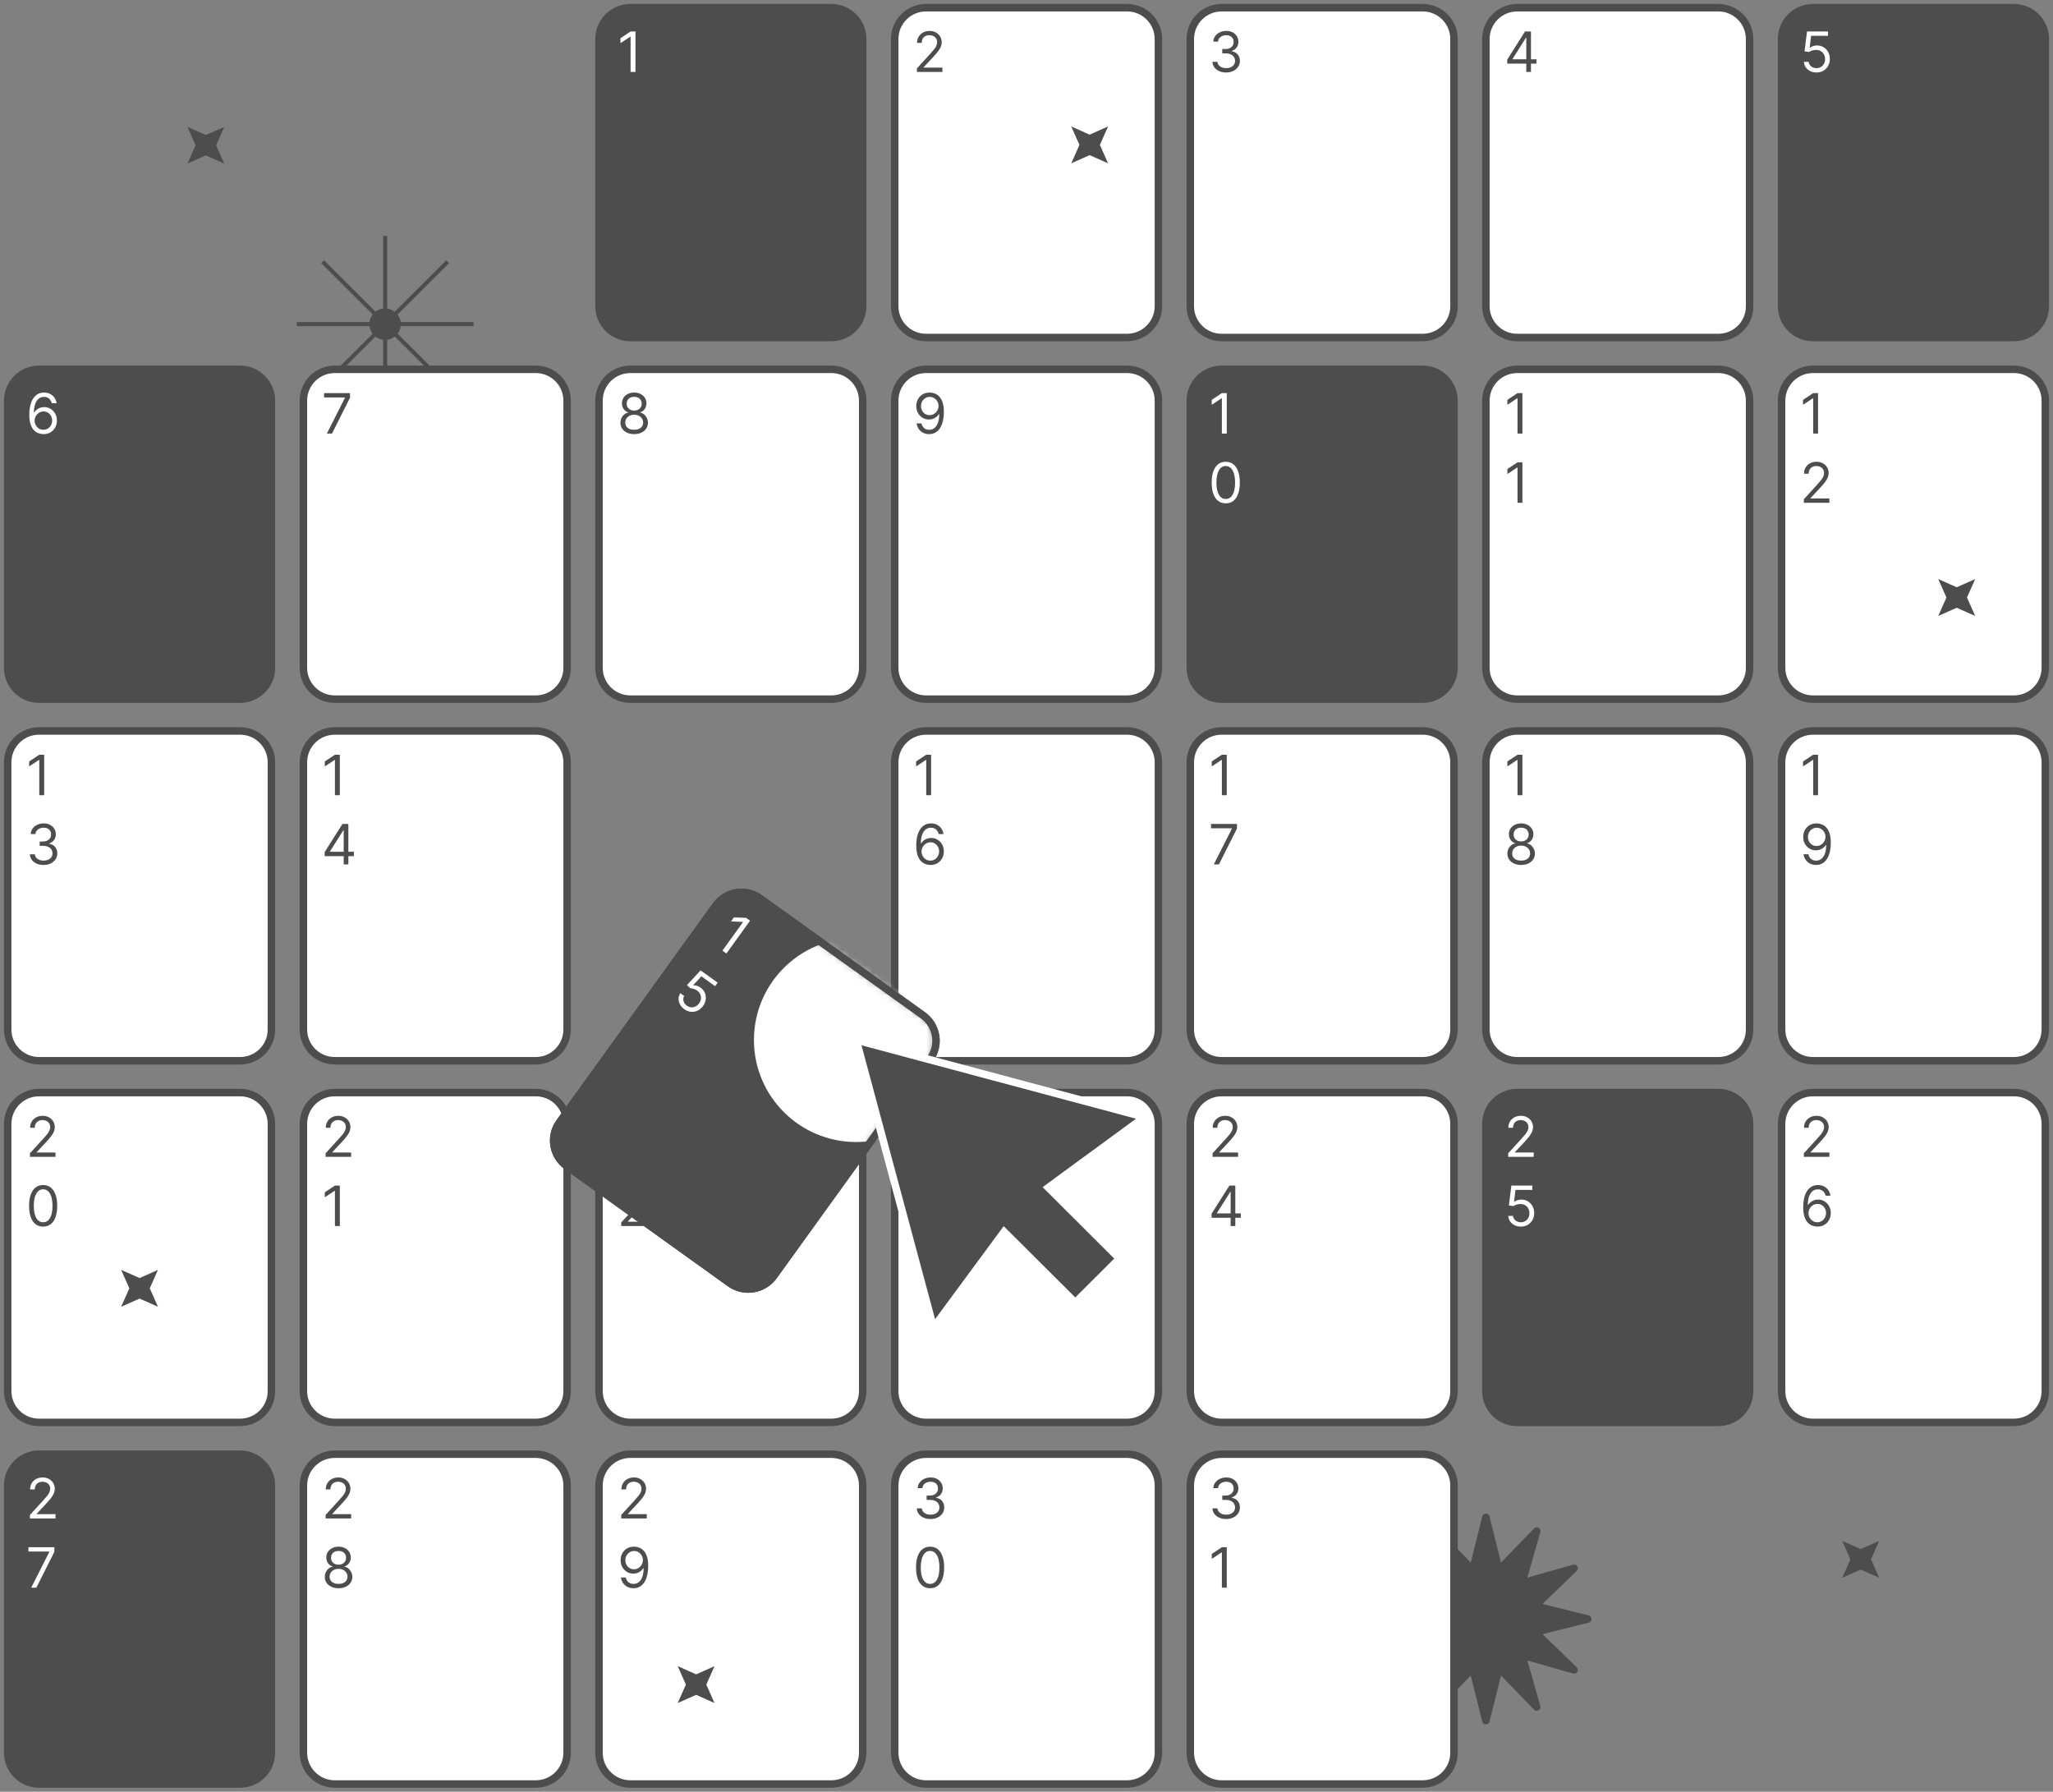 <svg width="267" height="233" viewBox="0 0 267 233" fill="none" xmlns="http://www.w3.org/2000/svg">
<rect x="0" y="0" width="267" height="233" fill="#808080" stroke="none"/>
<path d="M50.355 30.675H49.831V53.614H50.355V30.675Z" fill="#4D4D4D"/>
<path d="M61.59 42.41V41.887L38.596 41.887V42.41L61.59 42.41Z" fill="#4D4D4D"/>
<path d="M42.146 33.848L41.775 34.218L58.034 50.439L58.405 50.069L42.146 33.848Z" fill="#4D4D4D"/>
<path d="M58.409 34.22L58.038 33.85L41.779 50.071L42.15 50.441L58.409 34.22Z" fill="#4D4D4D"/>
<path d="M50.085 44.196C51.215 44.196 52.132 43.281 52.132 42.153C52.132 41.025 51.215 40.111 50.085 40.111C48.954 40.111 48.038 41.025 48.038 42.153C48.038 43.281 48.954 44.196 50.085 44.196Z" fill="#4D4D4D"/>
<path d="M193.244 197.329L194.953 204.165L199.86 199.101L197.931 205.87L204.716 203.946L199.64 208.841L206.493 210.546L199.64 212.251L204.716 217.163L197.931 215.221L199.86 221.99L194.953 216.926L193.244 223.763L191.535 216.926L186.629 221.99L188.557 215.221L181.773 217.163L186.849 212.251L179.996 210.546L186.849 208.841L181.773 203.946L188.557 205.87L186.629 199.101L191.535 204.165L193.244 197.329Z" fill="#4D4D4D" stroke="#4D4D4D" stroke-width="0.973" stroke-miterlimit="10" stroke-linejoin="round"/>
<path d="M108.12 43.892H81.979C79.728 43.892 77.901 42.069 77.901 39.824V5.068C77.901 2.823 79.728 1 81.979 1H108.12C110.37 1 112.198 2.823 112.198 5.068V39.824C112.198 42.069 110.37 43.892 108.12 43.892Z" fill="#4D4D4D" stroke="#4D4D4D" stroke-width="0.973" stroke-miterlimit="10"/>
<path d="M82.645 4.093V9.355H82.008V4.761H81.978L80.693 5.614V4.966L82.008 4.093H82.645Z" fill="white"/>
<path d="M146.562 43.892H120.438C118.187 43.892 116.36 42.069 116.36 39.824V5.068C116.36 2.823 118.187 1 120.438 1H146.579C148.829 1 150.657 2.823 150.657 5.068V39.824C150.657 42.069 148.829 43.892 146.562 43.892Z" fill="white" stroke="#4D4D4D" stroke-width="0.973" stroke-miterlimit="10"/>
<path d="M119.246 9.355V8.893L120.983 6.991C121.187 6.769 121.354 6.575 121.486 6.41C121.618 6.244 121.716 6.088 121.779 5.943C121.844 5.795 121.877 5.641 121.877 5.48C121.877 5.295 121.832 5.135 121.743 5C121.656 4.864 121.536 4.76 121.384 4.686C121.231 4.613 121.06 4.576 120.87 4.576C120.667 4.576 120.491 4.618 120.34 4.702C120.191 4.784 120.076 4.9 119.993 5.049C119.913 5.198 119.873 5.372 119.873 5.573H119.266C119.266 5.264 119.337 4.994 119.479 4.761C119.622 4.528 119.815 4.346 120.06 4.216C120.307 4.086 120.584 4.021 120.89 4.021C121.198 4.021 121.472 4.086 121.71 4.216C121.948 4.346 122.135 4.522 122.27 4.743C122.405 4.964 122.473 5.21 122.473 5.48C122.473 5.674 122.438 5.863 122.368 6.048C122.299 6.231 122.179 6.436 122.008 6.662C121.838 6.887 121.603 7.161 121.301 7.485L120.119 8.749V8.79H122.566V9.355H119.246Z" fill="#4D4D4D"/>
<path d="M185.021 43.892H158.88C156.63 43.892 154.802 42.069 154.802 39.824V5.068C154.802 2.823 156.63 1 158.88 1H185.021C187.272 1 189.099 2.823 189.099 5.068V39.824C189.099 42.069 187.272 43.892 185.021 43.892Z" fill="white" stroke="#4D4D4D" stroke-width="0.973" stroke-miterlimit="10"/>
<path d="M159.474 9.427C159.135 9.427 158.832 9.369 158.567 9.252C158.303 9.136 158.093 8.974 157.937 8.767C157.783 8.558 157.699 8.315 157.685 8.04H158.333C158.347 8.209 158.405 8.356 158.508 8.479C158.61 8.601 158.745 8.695 158.911 8.762C159.077 8.828 159.261 8.862 159.464 8.862C159.69 8.862 159.89 8.822 160.065 8.744C160.24 8.665 160.377 8.555 160.476 8.415C160.575 8.274 160.625 8.112 160.625 7.927C160.625 7.733 160.577 7.563 160.481 7.415C160.385 7.266 160.245 7.15 160.06 7.066C159.875 6.982 159.649 6.94 159.381 6.94H158.96V6.375H159.381C159.59 6.375 159.774 6.337 159.931 6.261C160.09 6.186 160.215 6.08 160.304 5.943C160.395 5.806 160.44 5.645 160.44 5.46C160.44 5.282 160.401 5.127 160.322 4.995C160.243 4.863 160.132 4.76 159.988 4.686C159.846 4.613 159.678 4.576 159.484 4.576C159.302 4.576 159.131 4.609 158.97 4.676C158.811 4.741 158.681 4.836 158.58 4.961C158.479 5.085 158.424 5.234 158.415 5.408H157.798C157.809 5.133 157.892 4.891 158.048 4.684C158.204 4.475 158.407 4.312 158.659 4.196C158.913 4.079 159.191 4.021 159.494 4.021C159.82 4.021 160.099 4.087 160.332 4.219C160.565 4.349 160.744 4.521 160.869 4.735C160.994 4.949 161.057 5.181 161.057 5.429C161.057 5.725 160.979 5.978 160.823 6.187C160.669 6.396 160.459 6.541 160.193 6.621V6.662C160.526 6.717 160.785 6.858 160.972 7.086C161.159 7.312 161.252 7.592 161.252 7.927C161.252 8.213 161.174 8.47 161.018 8.697C160.864 8.924 160.653 9.102 160.386 9.232C160.119 9.362 159.815 9.427 159.474 9.427Z" fill="#4D4D4D"/>
<path d="M223.463 43.892H197.322C195.072 43.892 193.244 42.069 193.244 39.824V5.068C193.244 2.823 195.072 1 197.322 1H223.463C225.714 1 227.541 2.823 227.541 5.068V39.824C227.558 42.069 225.731 43.892 223.463 43.892Z" fill="white" stroke="#4D4D4D" stroke-width="0.973" stroke-miterlimit="10"/>
<path d="M196.022 8.276V7.752L198.335 4.093H198.715V4.905H198.458L196.711 7.67V7.711H199.825V8.276H196.022ZM198.499 9.355V8.117V7.873V4.093H199.106V9.355H198.499Z" fill="#4D4D4D"/>
<path d="M261.922 43.892H235.781C233.531 43.892 231.703 42.069 231.703 39.824V5.068C231.703 2.823 233.531 1 235.781 1H261.922C264.173 1 266 2.823 266 5.068V39.824C266 42.069 264.173 43.892 261.922 43.892Z" fill="#4D4D4D" stroke="#4D4D4D" stroke-width="0.973" stroke-miterlimit="10"/>
<path d="M236.24 9.427C235.939 9.427 235.667 9.367 235.426 9.247C235.184 9.127 234.991 8.963 234.845 8.754C234.699 8.545 234.62 8.307 234.606 8.04H235.223C235.247 8.278 235.355 8.475 235.546 8.631C235.74 8.785 235.971 8.862 236.24 8.862C236.456 8.862 236.648 8.811 236.816 8.71C236.985 8.609 237.118 8.47 237.214 8.294C237.312 8.116 237.361 7.915 237.361 7.69C237.361 7.461 237.31 7.256 237.209 7.076C237.11 6.894 236.973 6.751 236.798 6.647C236.623 6.542 236.424 6.489 236.199 6.488C236.038 6.486 235.873 6.511 235.703 6.562C235.534 6.612 235.394 6.676 235.284 6.755L234.688 6.683L235.007 4.093H237.741V4.658H235.541L235.356 6.21H235.387C235.495 6.124 235.63 6.053 235.793 5.997C235.956 5.94 236.125 5.912 236.302 5.912C236.624 5.912 236.911 5.989 237.163 6.143C237.416 6.296 237.615 6.505 237.759 6.77C237.904 7.036 237.977 7.339 237.977 7.68C237.977 8.016 237.902 8.315 237.751 8.579C237.602 8.841 237.397 9.049 237.134 9.201C236.872 9.352 236.574 9.427 236.24 9.427Z" fill="white"/>
<path d="M31.219 90.919H5.078C2.827 90.919 1 89.096 1 86.851V52.095C1 49.85 2.827 48.027 5.078 48.027H31.219C33.469 48.027 35.297 49.85 35.297 52.095V86.851C35.314 89.096 33.469 90.919 31.219 90.919Z" fill="#4D4D4D" stroke="#4D4D4D" stroke-width="0.973" stroke-miterlimit="10"/>
<path d="M5.643 56.455C5.427 56.452 5.211 56.41 4.995 56.332C4.78 56.253 4.583 56.12 4.404 55.933C4.226 55.745 4.083 55.491 3.975 55.17C3.867 54.848 3.813 54.444 3.813 53.957C3.813 53.491 3.857 53.079 3.944 52.719C4.032 52.357 4.159 52.053 4.325 51.807C4.491 51.558 4.691 51.37 4.926 51.241C5.162 51.113 5.429 51.049 5.725 51.049C6.02 51.049 6.282 51.108 6.511 51.226C6.743 51.342 6.931 51.505 7.077 51.714C7.222 51.923 7.317 52.164 7.359 52.436H6.732C6.674 52.2 6.561 52.004 6.393 51.848C6.225 51.692 6.003 51.614 5.725 51.614C5.317 51.614 4.996 51.791 4.762 52.146C4.529 52.5 4.411 52.998 4.41 53.639H4.451C4.547 53.493 4.661 53.369 4.792 53.266C4.926 53.162 5.073 53.081 5.234 53.025C5.395 52.968 5.566 52.94 5.746 52.94C6.047 52.94 6.323 53.015 6.573 53.166C6.823 53.315 7.024 53.521 7.174 53.785C7.325 54.047 7.401 54.348 7.401 54.687C7.401 55.013 7.328 55.311 7.182 55.581C7.037 55.85 6.832 56.064 6.568 56.224C6.306 56.381 5.998 56.458 5.643 56.455ZM5.643 55.89C5.859 55.89 6.052 55.836 6.224 55.728C6.397 55.62 6.533 55.475 6.632 55.294C6.733 55.112 6.784 54.91 6.784 54.687C6.784 54.47 6.735 54.272 6.637 54.094C6.541 53.914 6.409 53.771 6.239 53.664C6.071 53.558 5.879 53.505 5.663 53.505C5.501 53.505 5.349 53.538 5.209 53.603C5.068 53.666 4.945 53.754 4.839 53.865C4.734 53.976 4.652 54.104 4.592 54.248C4.532 54.39 4.502 54.54 4.502 54.697C4.502 54.906 4.551 55.102 4.649 55.283C4.748 55.465 4.883 55.611 5.055 55.723C5.228 55.834 5.424 55.89 5.643 55.89Z" fill="white"/>
<path d="M69.678 90.919H43.537C41.286 90.919 39.459 89.096 39.459 86.851V52.095C39.459 49.85 41.286 48.027 43.537 48.027H69.678C71.928 48.027 73.756 49.85 73.756 52.095V86.851C73.756 89.096 71.928 90.919 69.678 90.919Z" fill="white" stroke="#4D4D4D" stroke-width="0.973" stroke-miterlimit="10"/>
<path d="M42.51 56.383L44.864 51.727V51.686H42.15V51.121H45.522V51.717L43.178 56.383H42.51Z" fill="#4D4D4D"/>
<path d="M108.12 90.919H81.979C79.728 90.919 77.901 89.096 77.901 86.851V52.095C77.901 49.85 79.728 48.027 81.979 48.027H108.12C110.37 48.027 112.198 49.85 112.198 52.095V86.851C112.198 89.096 110.37 90.919 108.12 90.919Z" fill="white" stroke="#4D4D4D" stroke-width="0.973" stroke-miterlimit="10"/>
<path d="M82.481 56.455C82.128 56.455 81.816 56.392 81.546 56.267C81.277 56.141 81.067 55.967 80.916 55.746C80.766 55.523 80.691 55.27 80.693 54.985C80.691 54.763 80.735 54.557 80.824 54.368C80.913 54.178 81.034 54.02 81.189 53.893C81.344 53.765 81.518 53.683 81.71 53.649V53.618C81.458 53.553 81.258 53.412 81.109 53.194C80.96 52.975 80.886 52.726 80.888 52.447C80.886 52.179 80.954 51.94 81.091 51.73C81.228 51.519 81.416 51.353 81.656 51.231C81.898 51.109 82.173 51.049 82.481 51.049C82.786 51.049 83.058 51.109 83.298 51.231C83.538 51.353 83.727 51.519 83.864 51.73C84.002 51.94 84.073 52.179 84.074 52.447C84.073 52.726 83.996 52.975 83.846 53.194C83.697 53.412 83.499 53.553 83.252 53.618V53.649C83.442 53.683 83.613 53.765 83.766 53.893C83.918 54.02 84.04 54.178 84.131 54.368C84.222 54.557 84.268 54.763 84.269 54.985C84.268 55.27 84.191 55.523 84.038 55.746C83.888 55.967 83.678 56.141 83.409 56.267C83.141 56.392 82.832 56.455 82.481 56.455ZM82.481 55.89C82.719 55.89 82.925 55.851 83.098 55.774C83.271 55.697 83.404 55.588 83.499 55.448C83.593 55.307 83.641 55.143 83.642 54.954C83.641 54.756 83.589 54.58 83.488 54.428C83.387 54.275 83.249 54.155 83.075 54.068C82.902 53.98 82.704 53.937 82.481 53.937C82.257 53.937 82.056 53.98 81.88 54.068C81.705 54.155 81.567 54.275 81.466 54.428C81.367 54.58 81.318 54.756 81.32 54.954C81.318 55.143 81.363 55.307 81.456 55.448C81.55 55.588 81.684 55.697 81.859 55.774C82.034 55.851 82.241 55.89 82.481 55.89ZM82.481 53.392C82.669 53.392 82.837 53.354 82.982 53.279C83.129 53.204 83.245 53.098 83.329 52.963C83.413 52.828 83.456 52.669 83.457 52.488C83.456 52.309 83.414 52.154 83.332 52.023C83.249 51.889 83.135 51.786 82.99 51.714C82.844 51.641 82.675 51.604 82.481 51.604C82.284 51.604 82.112 51.641 81.965 51.714C81.817 51.786 81.703 51.889 81.623 52.023C81.542 52.154 81.503 52.309 81.505 52.488C81.503 52.669 81.543 52.828 81.625 52.963C81.709 53.098 81.825 53.204 81.972 53.279C82.12 53.354 82.289 53.392 82.481 53.392Z" fill="#4D4D4D"/>
<path d="M146.562 90.919H120.438C118.187 90.919 116.36 89.096 116.36 86.851V52.095C116.36 49.85 118.187 48.027 120.438 48.027H146.579C148.829 48.027 150.657 49.85 150.657 52.095V86.851C150.657 89.096 148.829 90.919 146.562 90.919Z" fill="white" stroke="#4D4D4D" stroke-width="0.973" stroke-miterlimit="10"/>
<path d="M120.921 51.049C121.137 51.05 121.353 51.091 121.569 51.172C121.784 51.252 121.981 51.386 122.16 51.573C122.338 51.758 122.481 52.011 122.589 52.331C122.697 52.651 122.751 53.053 122.751 53.536C122.751 54.004 122.706 54.419 122.617 54.782C122.53 55.144 122.403 55.449 122.237 55.697C122.072 55.945 121.872 56.134 121.635 56.262C121.401 56.391 121.135 56.455 120.839 56.455C120.544 56.455 120.281 56.397 120.05 56.28C119.82 56.162 119.632 55.998 119.485 55.789C119.339 55.579 119.246 55.335 119.204 55.057H119.831C119.888 55.299 120 55.498 120.168 55.656C120.338 55.812 120.561 55.89 120.839 55.89C121.245 55.89 121.565 55.712 121.8 55.358C122.036 55.003 122.154 54.502 122.154 53.855H122.113C122.017 53.998 121.903 54.123 121.772 54.227C121.64 54.332 121.493 54.412 121.332 54.469C121.171 54.525 121 54.553 120.818 54.553C120.517 54.553 120.24 54.479 119.988 54.33C119.738 54.179 119.538 53.973 119.387 53.711C119.238 53.447 119.163 53.145 119.163 52.806C119.163 52.484 119.235 52.19 119.379 51.922C119.525 51.653 119.729 51.439 119.991 51.28C120.255 51.121 120.565 51.044 120.921 51.049ZM120.921 51.614C120.705 51.614 120.511 51.668 120.338 51.776C120.166 51.882 120.03 52.026 119.929 52.208C119.83 52.387 119.78 52.587 119.78 52.806C119.78 53.026 119.828 53.225 119.924 53.405C120.022 53.583 120.154 53.725 120.322 53.831C120.492 53.936 120.685 53.988 120.9 53.988C121.063 53.988 121.215 53.956 121.355 53.893C121.496 53.828 121.618 53.74 121.723 53.629C121.829 53.515 121.912 53.388 121.972 53.246C122.032 53.102 122.062 52.952 122.062 52.796C122.062 52.59 122.012 52.398 121.913 52.218C121.815 52.038 121.68 51.892 121.507 51.781C121.336 51.67 121.14 51.614 120.921 51.614Z" fill="#4D4D4D"/>
<path d="M185.021 90.919H158.88C156.63 90.919 154.802 89.096 154.802 86.851V52.095C154.802 49.85 156.63 48.027 158.88 48.027H185.021C187.272 48.027 189.099 49.85 189.099 52.095V86.851C189.099 89.096 187.272 90.919 185.021 90.919Z" fill="#4D4D4D" stroke="#4D4D4D" stroke-width="0.973" stroke-miterlimit="10"/>
<path d="M159.546 51.121V56.383H158.908V51.789H158.878L157.593 52.642V51.994L158.908 51.121H159.546ZM159.412 65.455C159.025 65.455 158.695 65.35 158.423 65.139C158.15 64.927 157.942 64.619 157.798 64.216C157.655 63.812 157.583 63.324 157.583 62.752C157.583 62.183 157.655 61.697 157.798 61.295C157.944 60.891 158.153 60.582 158.425 60.37C158.699 60.156 159.028 60.049 159.412 60.049C159.796 60.049 160.124 60.156 160.396 60.37C160.67 60.582 160.879 60.891 161.023 61.295C161.169 61.697 161.242 62.183 161.242 62.752C161.242 63.324 161.17 63.812 161.026 64.216C160.882 64.619 160.674 64.927 160.401 65.139C160.129 65.35 159.799 65.455 159.412 65.455ZM159.412 64.89C159.796 64.89 160.094 64.705 160.306 64.335C160.519 63.965 160.625 63.437 160.625 62.752C160.625 62.296 160.576 61.908 160.479 61.588C160.383 61.267 160.244 61.023 160.062 60.855C159.882 60.688 159.666 60.604 159.412 60.604C159.032 60.604 158.735 60.791 158.52 61.166C158.306 61.54 158.199 62.068 158.199 62.752C158.199 63.208 158.247 63.595 158.343 63.913C158.439 64.232 158.577 64.474 158.757 64.64C158.938 64.807 159.157 64.89 159.412 64.89Z" fill="white"/>
<path d="M223.463 90.919H197.322C195.072 90.919 193.244 89.096 193.244 86.851V52.095C193.244 49.85 195.072 48.027 197.322 48.027H223.463C225.714 48.027 227.541 49.85 227.541 52.095V86.851C227.558 89.096 225.731 90.919 223.463 90.919Z" fill="white" stroke="#4D4D4D" stroke-width="0.973" stroke-miterlimit="10"/>
<path d="M197.996 51.121V56.383H197.358V51.789H197.328L196.043 52.642V51.994L197.358 51.121H197.996ZM197.996 60.121V65.383H197.358V60.789H197.328L196.043 61.642V60.994L197.358 60.121H197.996Z" fill="#4D4D4D"/>
<path d="M261.922 90.919H235.781C233.531 90.919 231.703 89.096 231.703 86.851V52.095C231.703 49.85 233.531 48.027 235.781 48.027H261.922C264.173 48.027 266 49.85 266 52.095V86.851C266 89.096 264.173 90.919 261.922 90.919Z" fill="white" stroke="#4D4D4D" stroke-width="0.973" stroke-miterlimit="10"/>
<path d="M236.446 51.121V56.383H235.809V51.789H235.778L234.493 52.642V51.994L235.809 51.121H236.446ZM234.596 65.383V64.921L236.333 63.019C236.537 62.796 236.704 62.603 236.836 62.438C236.968 62.272 237.066 62.116 237.129 61.971C237.194 61.823 237.227 61.669 237.227 61.508C237.227 61.323 237.182 61.163 237.093 61.028C237.006 60.892 236.886 60.788 236.734 60.714C236.581 60.641 236.41 60.604 236.22 60.604C236.018 60.604 235.841 60.646 235.69 60.73C235.541 60.812 235.426 60.927 235.343 61.076C235.263 61.225 235.223 61.4 235.223 61.601H234.616C234.616 61.292 234.687 61.022 234.83 60.789C234.972 60.556 235.165 60.374 235.41 60.244C235.657 60.114 235.934 60.049 236.24 60.049C236.549 60.049 236.822 60.114 237.06 60.244C237.298 60.374 237.485 60.55 237.62 60.771C237.755 60.992 237.823 61.237 237.823 61.508C237.823 61.702 237.788 61.891 237.718 62.076C237.649 62.259 237.529 62.464 237.358 62.69C237.188 62.914 236.953 63.189 236.651 63.512L235.469 64.777V64.818H237.916V65.383H234.596Z" fill="#4D4D4D"/>
<path d="M31.219 137.946H5.078C2.827 137.946 1 136.123 1 133.878V99.122C1 96.877 2.827 95.054 5.078 95.054H31.219C33.469 95.054 35.297 96.877 35.297 99.122V133.878C35.314 136.123 33.469 137.946 31.219 137.946Z" fill="white" stroke="#4D4D4D" stroke-width="0.973" stroke-miterlimit="10"/>
<path d="M5.746 98.149V103.411H5.108V98.817H5.078L3.793 99.67V99.022L5.108 98.149H5.746ZM5.674 112.483C5.335 112.483 5.032 112.425 4.767 112.309C4.503 112.192 4.293 112.03 4.137 111.823C3.983 111.614 3.899 111.372 3.885 111.096H4.533C4.547 111.265 4.605 111.412 4.708 111.535C4.81 111.657 4.945 111.751 5.111 111.818C5.277 111.885 5.461 111.918 5.663 111.918C5.89 111.918 6.09 111.879 6.265 111.8C6.44 111.721 6.577 111.611 6.676 111.471C6.775 111.33 6.825 111.168 6.825 110.983C6.825 110.789 6.777 110.619 6.681 110.471C6.585 110.322 6.445 110.206 6.26 110.122C6.075 110.038 5.849 109.996 5.581 109.996H5.16V109.431H5.581C5.79 109.431 5.974 109.393 6.131 109.318C6.29 109.242 6.415 109.136 6.504 108.999C6.595 108.862 6.64 108.701 6.64 108.516C6.64 108.338 6.601 108.183 6.522 108.051C6.443 107.919 6.332 107.816 6.188 107.742C6.046 107.669 5.878 107.632 5.684 107.632C5.502 107.632 5.331 107.665 5.17 107.732C5.011 107.797 4.881 107.892 4.78 108.017C4.678 108.141 4.624 108.29 4.615 108.464H3.998C4.009 108.189 4.092 107.947 4.248 107.74C4.404 107.531 4.607 107.368 4.859 107.252C5.113 107.135 5.391 107.077 5.694 107.077C6.02 107.077 6.299 107.143 6.532 107.275C6.765 107.405 6.944 107.577 7.069 107.791C7.194 108.005 7.257 108.237 7.257 108.485C7.257 108.781 7.179 109.034 7.023 109.243C6.869 109.452 6.659 109.597 6.393 109.677V109.718C6.726 109.773 6.985 109.915 7.172 110.142C7.359 110.369 7.452 110.649 7.452 110.983C7.452 111.269 7.374 111.526 7.218 111.754C7.064 111.98 6.853 112.158 6.586 112.288C6.319 112.418 6.015 112.483 5.674 112.483Z" fill="#4D4D4D"/>
<path d="M69.678 137.946H43.537C41.286 137.946 39.459 136.123 39.459 133.878V99.122C39.459 96.877 41.286 95.054 43.537 95.054H69.678C71.928 95.054 73.756 96.877 73.756 99.122V133.878C73.756 136.123 71.928 137.946 69.678 137.946Z" fill="white" stroke="#4D4D4D" stroke-width="0.973" stroke-miterlimit="10"/>
<path d="M44.196 98.149V103.411H43.558V98.817H43.528L42.243 99.67V99.022L43.558 98.149H44.196ZM42.222 111.332V110.808L44.535 107.149H44.915V107.961H44.658L42.911 110.726V110.767H46.025V111.332H42.222ZM44.699 112.411V111.173V110.929V107.149H45.306V112.411H44.699Z" fill="#4D4D4D"/>
<path d="M146.562 137.946H120.438C118.187 137.946 116.36 136.123 116.36 133.878V99.122C116.36 96.877 118.187 95.054 120.438 95.054H146.579C148.829 95.054 150.657 96.877 150.657 99.122V133.878C150.657 136.123 148.829 137.946 146.562 137.946Z" fill="white" stroke="#4D4D4D" stroke-width="0.973" stroke-miterlimit="10"/>
<path d="M121.096 98.149V103.411H120.458V98.817H120.428L119.143 99.67V99.022L120.458 98.149H121.096ZM120.993 112.483C120.777 112.48 120.561 112.439 120.345 112.36C120.13 112.281 119.933 112.148 119.754 111.962C119.576 111.773 119.433 111.519 119.325 111.199C119.217 110.876 119.163 110.472 119.163 109.986C119.163 109.52 119.207 109.107 119.294 108.747C119.382 108.386 119.509 108.082 119.675 107.835C119.841 107.587 120.041 107.398 120.276 107.27C120.512 107.141 120.779 107.077 121.075 107.077C121.37 107.077 121.632 107.136 121.861 107.254C122.093 107.371 122.281 107.533 122.427 107.742C122.572 107.951 122.667 108.192 122.709 108.464H122.082C122.024 108.228 121.911 108.032 121.743 107.876C121.575 107.72 121.353 107.642 121.075 107.642C120.667 107.642 120.346 107.82 120.112 108.174C119.879 108.529 119.761 109.026 119.76 109.667H119.801C119.897 109.521 120.01 109.397 120.142 109.294C120.276 109.19 120.423 109.109 120.584 109.053C120.745 108.996 120.916 108.968 121.096 108.968C121.397 108.968 121.673 109.044 121.923 109.194C122.173 109.343 122.374 109.55 122.524 109.814C122.675 110.076 122.751 110.376 122.751 110.715C122.751 111.041 122.678 111.339 122.532 111.61C122.386 111.879 122.182 112.093 121.918 112.252C121.656 112.41 121.348 112.487 120.993 112.483ZM120.993 111.918C121.209 111.918 121.402 111.864 121.574 111.756C121.747 111.648 121.883 111.503 121.982 111.322C122.083 111.14 122.134 110.938 122.134 110.715C122.134 110.498 122.085 110.3 121.987 110.122C121.891 109.942 121.759 109.799 121.589 109.693C121.421 109.587 121.229 109.533 121.013 109.533C120.851 109.533 120.699 109.566 120.559 109.631C120.418 109.694 120.295 109.782 120.189 109.893C120.084 110.005 120.002 110.132 119.942 110.276C119.882 110.418 119.852 110.568 119.852 110.726C119.852 110.935 119.901 111.13 119.998 111.312C120.098 111.493 120.233 111.64 120.404 111.751C120.578 111.862 120.774 111.918 120.993 111.918Z" fill="#4D4D4D"/>
<path d="M185.021 137.946H158.88C156.63 137.946 154.802 136.123 154.802 133.878V99.122C154.802 96.877 156.63 95.054 158.88 95.054H185.021C187.272 95.054 189.099 96.877 189.099 99.122V133.878C189.099 136.123 187.272 137.946 185.021 137.946Z" fill="white" stroke="#4D4D4D" stroke-width="0.973" stroke-miterlimit="10"/>
<path d="M159.546 98.149V103.411H158.908V98.817H158.878L157.593 99.67V99.022L158.908 98.149H159.546ZM157.86 112.411L160.214 107.755V107.714H157.5V107.149H160.872V107.745L158.528 112.411H157.86Z" fill="#4D4D4D"/>
<path d="M223.463 137.946H197.322C195.072 137.946 193.244 136.123 193.244 133.878V99.122C193.244 96.877 195.072 95.054 197.322 95.054H223.463C225.714 95.054 227.541 96.877 227.541 99.122V133.878C227.558 136.123 225.731 137.946 223.463 137.946Z" fill="white" stroke="#4D4D4D" stroke-width="0.973" stroke-miterlimit="10"/>
<path d="M197.996 98.149V103.411H197.358V98.817H197.328L196.043 99.67V99.022L197.358 98.149H197.996ZM197.831 112.483C197.478 112.483 197.167 112.421 196.896 112.296C196.627 112.169 196.417 111.995 196.266 111.774C196.116 111.551 196.041 111.298 196.043 111.014C196.041 110.791 196.085 110.585 196.174 110.397C196.263 110.207 196.385 110.048 196.539 109.921C196.695 109.793 196.869 109.712 197.06 109.677V109.647C196.809 109.581 196.608 109.44 196.459 109.223C196.31 109.003 196.236 108.754 196.238 108.475C196.236 108.208 196.304 107.969 196.441 107.758C196.578 107.547 196.767 107.381 197.006 107.259C197.248 107.138 197.523 107.077 197.831 107.077C198.136 107.077 198.409 107.138 198.648 107.259C198.888 107.381 199.077 107.547 199.214 107.758C199.352 107.969 199.423 108.208 199.424 108.475C199.423 108.754 199.346 109.003 199.196 109.223C199.047 109.44 198.849 109.581 198.602 109.647V109.677C198.792 109.712 198.964 109.793 199.116 109.921C199.269 110.048 199.39 110.207 199.481 110.397C199.572 110.585 199.618 110.791 199.62 111.014C199.618 111.298 199.541 111.551 199.388 111.774C199.238 111.995 199.028 112.169 198.759 112.296C198.492 112.421 198.182 112.483 197.831 112.483ZM197.831 111.918C198.069 111.918 198.275 111.879 198.448 111.802C198.621 111.725 198.755 111.617 198.849 111.476C198.943 111.336 198.991 111.171 198.993 110.983C198.991 110.784 198.94 110.608 198.839 110.456C198.737 110.303 198.6 110.184 198.425 110.096C198.252 110.009 198.054 109.965 197.831 109.965C197.607 109.965 197.406 110.009 197.23 110.096C197.055 110.184 196.917 110.303 196.816 110.456C196.717 110.608 196.668 110.784 196.67 110.983C196.668 111.171 196.714 111.336 196.806 111.476C196.9 111.617 197.035 111.725 197.209 111.802C197.384 111.879 197.591 111.918 197.831 111.918ZM197.831 109.42C198.02 109.42 198.187 109.383 198.332 109.307C198.48 109.232 198.595 109.127 198.679 108.991C198.763 108.856 198.806 108.697 198.808 108.516C198.806 108.338 198.764 108.183 198.682 108.051C198.6 107.917 198.486 107.814 198.34 107.742C198.194 107.669 198.025 107.632 197.831 107.632C197.634 107.632 197.462 107.669 197.315 107.742C197.167 107.814 197.054 107.917 196.973 108.051C196.893 108.183 196.853 108.338 196.855 108.516C196.853 108.697 196.893 108.856 196.976 108.991C197.06 109.127 197.175 109.232 197.323 109.307C197.47 109.383 197.639 109.42 197.831 109.42Z" fill="#4D4D4D"/>
<path d="M261.922 137.946H235.781C233.531 137.946 231.703 136.123 231.703 133.878V99.122C231.703 96.877 233.531 95.054 235.781 95.054H261.922C264.173 95.054 266 96.877 266 99.122V133.878C266 136.123 264.173 137.946 261.922 137.946Z" fill="white" stroke="#4D4D4D" stroke-width="0.973" stroke-miterlimit="10"/>
<path d="M236.446 98.149V103.411H235.809V98.817H235.778L234.493 99.67V99.022L235.809 98.149H236.446ZM236.271 107.077C236.487 107.079 236.703 107.12 236.919 107.2C237.134 107.281 237.331 107.414 237.51 107.601C237.688 107.786 237.831 108.039 237.939 108.359C238.047 108.679 238.101 109.081 238.101 109.564C238.101 110.032 238.056 110.447 237.967 110.811C237.88 111.172 237.753 111.477 237.587 111.725C237.422 111.974 237.222 112.162 236.985 112.291C236.751 112.419 236.485 112.483 236.189 112.483C235.894 112.483 235.631 112.425 235.4 112.309C235.17 112.19 234.982 112.027 234.835 111.818C234.689 111.607 234.596 111.363 234.555 111.085H235.182C235.238 111.327 235.35 111.527 235.518 111.684C235.688 111.84 235.911 111.918 236.189 111.918C236.595 111.918 236.915 111.741 237.15 111.386C237.386 111.032 237.504 110.53 237.504 109.883H237.463C237.367 110.027 237.253 110.151 237.122 110.255C236.99 110.36 236.843 110.441 236.682 110.497C236.521 110.554 236.35 110.582 236.168 110.582C235.867 110.582 235.59 110.507 235.338 110.358C235.088 110.208 234.888 110.001 234.737 109.739C234.588 109.475 234.513 109.174 234.513 108.835C234.513 108.512 234.585 108.218 234.729 107.951C234.875 107.682 235.079 107.467 235.341 107.308C235.605 107.149 235.915 107.072 236.271 107.077ZM236.271 107.642C236.055 107.642 235.861 107.696 235.688 107.804C235.516 107.91 235.38 108.054 235.279 108.236C235.18 108.416 235.13 108.615 235.13 108.835C235.13 109.054 235.178 109.253 235.274 109.433C235.372 109.611 235.504 109.754 235.672 109.86C235.842 109.964 236.035 110.017 236.25 110.017C236.413 110.017 236.565 109.985 236.705 109.921C236.846 109.856 236.968 109.768 237.073 109.657C237.179 109.544 237.262 109.416 237.322 109.274C237.382 109.13 237.412 108.98 237.412 108.824C237.412 108.619 237.362 108.426 237.263 108.246C237.165 108.066 237.03 107.921 236.857 107.809C236.686 107.698 236.49 107.642 236.271 107.642Z" fill="#4D4D4D"/>
<path d="M31.219 184.973H5.078C2.827 184.973 1 183.15 1 180.905V146.149C1 143.904 2.827 142.081 5.078 142.081H31.219C33.469 142.081 35.297 143.904 35.297 146.149V180.905C35.314 183.15 33.469 184.973 31.219 184.973Z" fill="white" stroke="#4D4D4D" stroke-width="0.973" stroke-miterlimit="10"/>
<path d="M3.896 150.439V149.977L5.633 148.075C5.837 147.852 6.004 147.659 6.136 147.494C6.268 147.328 6.366 147.172 6.429 147.027C6.494 146.879 6.527 146.725 6.527 146.564C6.527 146.379 6.482 146.219 6.393 146.084C6.306 145.948 6.186 145.844 6.034 145.77C5.881 145.697 5.71 145.66 5.52 145.66C5.317 145.66 5.141 145.702 4.99 145.786C4.841 145.868 4.726 145.984 4.643 146.133C4.563 146.282 4.523 146.456 4.523 146.657H3.916C3.916 146.348 3.987 146.078 4.129 145.845C4.272 145.612 4.465 145.43 4.71 145.3C4.957 145.17 5.234 145.105 5.54 145.105C5.849 145.105 6.122 145.17 6.36 145.3C6.598 145.43 6.785 145.606 6.92 145.827C7.055 146.048 7.123 146.294 7.123 146.564C7.123 146.758 7.088 146.947 7.018 147.132C6.949 147.315 6.829 147.52 6.658 147.746C6.488 147.971 6.253 148.245 5.951 148.569L4.769 149.833V149.874H7.216V150.439H3.896ZM5.612 159.511C5.225 159.511 4.895 159.406 4.623 159.195C4.35 158.983 4.142 158.675 3.998 158.273C3.855 157.868 3.783 157.38 3.783 156.808C3.783 156.239 3.855 155.754 3.998 155.351C4.144 154.947 4.353 154.638 4.625 154.426C4.899 154.212 5.228 154.105 5.612 154.105C5.996 154.105 6.324 154.212 6.596 154.426C6.87 154.638 7.079 154.947 7.223 155.351C7.369 155.754 7.442 156.239 7.442 156.808C7.442 157.38 7.37 157.868 7.226 158.273C7.082 158.675 6.874 158.983 6.601 159.195C6.329 159.406 5.999 159.511 5.612 159.511ZM5.612 158.946C5.996 158.946 6.294 158.761 6.506 158.391C6.719 158.021 6.825 157.493 6.825 156.808C6.825 156.352 6.776 155.964 6.678 155.644C6.583 155.324 6.444 155.079 6.262 154.912C6.082 154.744 5.866 154.66 5.612 154.66C5.232 154.66 4.935 154.847 4.72 155.223C4.506 155.596 4.399 156.124 4.399 156.808C4.399 157.264 4.447 157.651 4.543 157.969C4.639 158.288 4.777 158.53 4.957 158.697C5.138 158.863 5.357 158.946 5.612 158.946Z" fill="#4D4D4D"/>
<path d="M69.678 184.973H43.537C41.286 184.973 39.459 183.15 39.459 180.905V146.149C39.459 143.904 41.286 142.081 43.537 142.081H69.678C71.928 142.081 73.756 143.904 73.756 146.149V180.905C73.756 183.15 71.928 184.973 69.678 184.973Z" fill="white" stroke="#4D4D4D" stroke-width="0.973" stroke-miterlimit="10"/>
<path d="M42.346 150.439V149.977L44.083 148.075C44.286 147.852 44.454 147.659 44.586 147.494C44.718 147.328 44.816 147.172 44.879 147.027C44.944 146.879 44.977 146.725 44.977 146.564C44.977 146.379 44.932 146.219 44.843 146.084C44.756 145.948 44.636 145.844 44.483 145.77C44.331 145.697 44.16 145.66 43.97 145.66C43.767 145.66 43.591 145.702 43.44 145.786C43.291 145.868 43.176 145.984 43.093 146.133C43.013 146.282 42.973 146.456 42.973 146.657H42.366C42.366 146.348 42.437 146.078 42.579 145.845C42.722 145.612 42.915 145.43 43.16 145.3C43.407 145.17 43.684 145.105 43.99 145.105C44.298 145.105 44.572 145.17 44.81 145.3C45.048 145.43 45.235 145.606 45.37 145.827C45.505 146.048 45.573 146.294 45.573 146.564C45.573 146.758 45.538 146.947 45.468 147.132C45.399 147.315 45.279 147.52 45.108 147.746C44.938 147.971 44.703 148.245 44.401 148.569L43.219 149.833V149.874H45.666V150.439H42.346ZM44.196 154.177V159.439H43.558V154.845H43.528L42.243 155.698V155.05L43.558 154.177H44.196Z" fill="#4D4D4D"/>
<path d="M108.12 184.973H81.979C79.728 184.973 77.901 183.15 77.901 180.905V146.149C77.901 143.904 79.728 142.081 81.979 142.081H108.12C110.37 142.081 112.198 143.904 112.198 146.149V180.905C112.198 183.15 110.37 184.973 108.12 184.973Z" fill="white" stroke="#4D4D4D" stroke-width="0.973" stroke-miterlimit="10"/>
<path d="M80.795 150.439V149.977L82.532 148.075C82.736 147.852 82.904 147.659 83.036 147.494C83.168 147.328 83.266 147.172 83.329 147.027C83.394 146.879 83.427 146.725 83.427 146.564C83.427 146.379 83.382 146.219 83.293 146.084C83.206 145.948 83.086 145.844 82.933 145.77C82.781 145.697 82.61 145.66 82.419 145.66C82.217 145.66 82.041 145.702 81.89 145.786C81.741 145.868 81.625 145.984 81.543 146.133C81.463 146.282 81.422 146.456 81.422 146.657H80.816C80.816 146.348 80.887 146.078 81.029 145.845C81.171 145.612 81.365 145.43 81.61 145.3C81.857 145.17 82.133 145.105 82.44 145.105C82.748 145.105 83.022 145.17 83.26 145.3C83.498 145.43 83.684 145.606 83.82 145.827C83.955 146.048 84.023 146.294 84.023 146.564C84.023 146.758 83.988 146.947 83.918 147.132C83.849 147.315 83.729 147.52 83.558 147.746C83.388 147.971 83.153 148.245 82.851 148.569L81.669 149.833V149.874H84.115V150.439H80.795ZM80.795 159.439V158.977L82.532 157.075C82.736 156.852 82.904 156.659 83.036 156.494C83.168 156.328 83.266 156.172 83.329 156.027C83.394 155.879 83.427 155.725 83.427 155.564C83.427 155.379 83.382 155.219 83.293 155.084C83.206 154.948 83.086 154.844 82.933 154.77C82.781 154.697 82.61 154.66 82.419 154.66C82.217 154.66 82.041 154.702 81.89 154.786C81.741 154.868 81.625 154.984 81.543 155.133C81.463 155.282 81.422 155.456 81.422 155.657H80.816C80.816 155.348 80.887 155.078 81.029 154.845C81.171 154.612 81.365 154.43 81.61 154.3C81.857 154.17 82.133 154.105 82.44 154.105C82.748 154.105 83.022 154.17 83.26 154.3C83.498 154.43 83.684 154.606 83.82 154.827C83.955 155.048 84.023 155.294 84.023 155.564C84.023 155.758 83.988 155.947 83.918 156.132C83.849 156.315 83.729 156.52 83.558 156.746C83.388 156.971 83.153 157.245 82.851 157.569L81.669 158.833V158.874H84.115V159.439H80.795Z" fill="#4D4D4D"/>
<path d="M146.562 184.973H120.438C118.187 184.973 116.36 183.15 116.36 180.905V146.149C116.36 143.904 118.187 142.081 120.438 142.081H146.579C148.829 142.081 150.657 143.904 150.657 146.149V180.905C150.657 183.15 148.829 184.973 146.562 184.973Z" fill="white" stroke="#4D4D4D" stroke-width="0.973" stroke-miterlimit="10"/>
<path d="M119.246 150.439V149.977L120.983 148.075C121.187 147.852 121.354 147.659 121.486 147.494C121.618 147.328 121.716 147.172 121.779 147.027C121.844 146.879 121.877 146.725 121.877 146.564C121.877 146.379 121.832 146.219 121.743 146.084C121.656 145.948 121.536 145.844 121.384 145.77C121.231 145.697 121.06 145.66 120.87 145.66C120.667 145.66 120.491 145.702 120.34 145.786C120.191 145.868 120.076 145.984 119.993 146.133C119.913 146.282 119.873 146.456 119.873 146.657H119.266C119.266 146.348 119.337 146.078 119.479 145.845C119.622 145.612 119.815 145.43 120.06 145.3C120.307 145.17 120.584 145.105 120.89 145.105C121.198 145.105 121.472 145.17 121.71 145.3C121.948 145.43 122.135 145.606 122.27 145.827C122.405 146.048 122.473 146.294 122.473 146.564C122.473 146.758 122.438 146.947 122.368 147.132C122.299 147.315 122.179 147.52 122.008 147.746C121.838 147.971 121.603 148.245 121.301 148.569L120.119 149.833V149.874H122.566V150.439H119.246ZM121.024 159.511C120.685 159.511 120.382 159.453 120.117 159.336C119.853 159.22 119.643 159.058 119.487 158.851C119.333 158.642 119.249 158.399 119.235 158.124H119.883C119.897 158.293 119.955 158.44 120.058 158.563C120.16 158.685 120.295 158.779 120.461 158.846C120.627 158.912 120.811 158.946 121.013 158.946C121.24 158.946 121.44 158.906 121.615 158.828C121.789 158.749 121.927 158.639 122.026 158.499C122.125 158.358 122.175 158.196 122.175 158.011C122.175 157.817 122.127 157.646 122.031 157.499C121.935 157.35 121.795 157.234 121.61 157.15C121.425 157.066 121.198 157.024 120.931 157.024H120.51V156.458H120.931C121.14 156.458 121.324 156.421 121.481 156.345C121.64 156.27 121.765 156.164 121.854 156.027C121.945 155.89 121.99 155.729 121.99 155.544C121.99 155.366 121.951 155.211 121.872 155.079C121.793 154.947 121.682 154.844 121.538 154.77C121.395 154.697 121.228 154.66 121.034 154.66C120.852 154.66 120.681 154.693 120.52 154.76C120.361 154.825 120.231 154.92 120.13 155.045C120.028 155.169 119.974 155.318 119.965 155.492H119.348C119.359 155.217 119.442 154.975 119.598 154.768C119.754 154.559 119.957 154.396 120.209 154.279C120.463 154.163 120.741 154.105 121.044 154.105C121.37 154.105 121.649 154.171 121.882 154.303C122.115 154.433 122.294 154.605 122.419 154.819C122.544 155.033 122.607 155.264 122.607 155.513C122.607 155.809 122.529 156.062 122.373 156.271C122.219 156.48 122.009 156.625 121.743 156.705V156.746C122.076 156.801 122.335 156.942 122.522 157.17C122.709 157.396 122.802 157.676 122.802 158.011C122.802 158.297 122.724 158.554 122.568 158.781C122.414 159.008 122.203 159.186 121.936 159.316C121.669 159.446 121.365 159.511 121.024 159.511Z" fill="#4D4D4D"/>
<path d="M185.021 184.973H158.88C156.63 184.973 154.802 183.15 154.802 180.905V146.149C154.802 143.904 156.63 142.081 158.88 142.081H185.021C187.272 142.081 189.099 143.904 189.099 146.149V180.905C189.099 183.15 187.272 184.973 185.021 184.973Z" fill="white" stroke="#4D4D4D" stroke-width="0.973" stroke-miterlimit="10"/>
<path d="M157.696 150.439V149.977L159.433 148.075C159.637 147.852 159.804 147.659 159.936 147.494C160.068 147.328 160.166 147.172 160.229 147.027C160.294 146.879 160.327 146.725 160.327 146.564C160.327 146.379 160.282 146.219 160.193 146.084C160.106 145.948 159.986 145.844 159.834 145.77C159.681 145.697 159.51 145.66 159.32 145.66C159.117 145.66 158.941 145.702 158.79 145.786C158.641 145.868 158.526 145.984 158.443 146.133C158.363 146.282 158.323 146.456 158.323 146.657H157.716C157.716 146.348 157.787 146.078 157.929 145.845C158.072 145.612 158.265 145.43 158.51 145.3C158.757 145.17 159.034 145.105 159.34 145.105C159.649 145.105 159.922 145.17 160.16 145.3C160.398 145.43 160.585 145.606 160.72 145.827C160.855 146.048 160.923 146.294 160.923 146.564C160.923 146.758 160.888 146.947 160.818 147.132C160.749 147.315 160.629 147.52 160.458 147.746C160.288 147.971 160.053 148.245 159.751 148.569L158.569 149.833V149.874H161.016V150.439H157.696ZM157.572 158.36V157.836L159.885 154.177H160.265V154.989H160.008L158.261 157.754V157.795H161.375V158.36H157.572ZM160.049 159.439V158.201V157.957V154.177H160.656V159.439H160.049Z" fill="#4D4D4D"/>
<path d="M223.463 184.973H197.322C195.072 184.973 193.244 183.15 193.244 180.905V146.149C193.244 143.904 195.072 142.081 197.322 142.081H223.463C225.714 142.081 227.541 143.904 227.541 146.149V180.905C227.558 183.15 225.731 184.973 223.463 184.973Z" fill="#4D4D4D" stroke="#4D4D4D" stroke-width="0.973" stroke-miterlimit="10"/>
<path d="M196.146 150.439V149.977L197.883 148.075C198.087 147.852 198.254 147.659 198.386 147.494C198.518 147.328 198.616 147.172 198.679 147.027C198.744 146.879 198.777 146.725 198.777 146.564C198.777 146.379 198.732 146.219 198.643 146.084C198.556 145.948 198.436 145.844 198.284 145.77C198.131 145.697 197.96 145.66 197.77 145.66C197.567 145.66 197.391 145.702 197.24 145.786C197.091 145.868 196.976 145.984 196.893 146.133C196.813 146.282 196.773 146.456 196.773 146.657H196.166C196.166 146.348 196.237 146.078 196.379 145.845C196.522 145.612 196.715 145.43 196.96 145.3C197.207 145.17 197.484 145.105 197.79 145.105C198.099 145.105 198.372 145.17 198.61 145.3C198.848 145.43 199.035 145.606 199.17 145.827C199.305 146.048 199.373 146.294 199.373 146.564C199.373 146.758 199.338 146.947 199.268 147.132C199.199 147.315 199.079 147.52 198.908 147.746C198.738 147.971 198.503 148.245 198.201 148.569L197.019 149.833V149.874H199.466V150.439H196.146ZM197.79 159.511C197.489 159.511 197.217 159.451 196.976 159.331C196.734 159.211 196.54 159.047 196.395 158.838C196.249 158.629 196.17 158.391 196.156 158.124H196.773C196.797 158.362 196.905 158.559 197.096 158.715C197.29 158.869 197.521 158.946 197.79 158.946C198.006 158.946 198.198 158.895 198.366 158.794C198.535 158.693 198.668 158.554 198.764 158.378C198.862 158.2 198.911 157.999 198.911 157.774C198.911 157.545 198.86 157.34 198.759 157.16C198.66 156.978 198.523 156.835 198.348 156.731C198.173 156.626 197.973 156.573 197.749 156.572C197.588 156.57 197.423 156.595 197.253 156.646C197.084 156.696 196.944 156.76 196.834 156.839L196.238 156.767L196.557 154.177H199.291V154.742H197.091L196.906 156.294H196.937C197.045 156.208 197.18 156.137 197.343 156.081C197.506 156.024 197.675 155.996 197.852 155.996C198.174 155.996 198.461 156.073 198.713 156.227C198.966 156.38 199.165 156.589 199.309 156.854C199.454 157.12 199.527 157.423 199.527 157.764C199.527 158.1 199.452 158.399 199.301 158.663C199.152 158.925 198.946 159.133 198.684 159.285C198.422 159.436 198.124 159.511 197.79 159.511Z" fill="white"/>
<path d="M261.922 184.973H235.781C233.531 184.973 231.703 183.15 231.703 180.905V146.149C231.703 143.904 233.531 142.081 235.781 142.081H261.922C264.173 142.081 266 143.904 266 146.149V180.905C266 183.15 264.173 184.973 261.922 184.973Z" fill="white" stroke="#4D4D4D" stroke-width="0.973" stroke-miterlimit="10"/>
<path d="M234.596 150.439V149.977L236.333 148.075C236.537 147.852 236.704 147.659 236.836 147.494C236.968 147.328 237.066 147.172 237.129 147.027C237.194 146.879 237.227 146.725 237.227 146.564C237.227 146.379 237.182 146.219 237.093 146.084C237.006 145.948 236.886 145.844 236.734 145.77C236.581 145.697 236.41 145.66 236.22 145.66C236.018 145.66 235.841 145.702 235.69 145.786C235.541 145.868 235.426 145.984 235.343 146.133C235.263 146.282 235.223 146.456 235.223 146.657H234.616C234.616 146.348 234.687 146.078 234.83 145.845C234.972 145.612 235.165 145.43 235.41 145.3C235.657 145.17 235.934 145.105 236.24 145.105C236.549 145.105 236.822 145.17 237.06 145.3C237.298 145.43 237.485 145.606 237.62 145.827C237.755 146.048 237.823 146.294 237.823 146.564C237.823 146.758 237.788 146.947 237.718 147.132C237.649 147.315 237.529 147.52 237.358 147.746C237.188 147.971 236.953 148.245 236.651 148.569L235.469 149.833V149.874H237.916V150.439H234.596ZM236.343 159.511C236.127 159.508 235.911 159.467 235.695 159.388C235.48 159.309 235.283 159.176 235.104 158.99C234.926 158.801 234.783 158.547 234.675 158.226C234.567 157.904 234.513 157.5 234.513 157.014C234.513 156.548 234.557 156.135 234.644 155.775C234.732 155.414 234.859 155.109 235.025 154.863C235.191 154.614 235.391 154.426 235.626 154.297C235.862 154.169 236.129 154.105 236.425 154.105C236.72 154.105 236.982 154.164 237.212 154.282C237.443 154.399 237.631 154.561 237.777 154.77C237.922 154.979 238.017 155.22 238.059 155.492H237.432C237.374 155.256 237.261 155.06 237.093 154.904C236.925 154.748 236.703 154.67 236.425 154.67C236.018 154.67 235.696 154.847 235.462 155.202C235.229 155.557 235.111 156.054 235.11 156.695H235.151C235.247 156.549 235.361 156.425 235.492 156.322C235.626 156.218 235.773 156.137 235.934 156.081C236.095 156.024 236.266 155.996 236.446 155.996C236.747 155.996 237.023 156.071 237.273 156.222C237.523 156.371 237.724 156.578 237.874 156.841C238.025 157.103 238.101 157.404 238.101 157.743C238.101 158.069 238.028 158.367 237.882 158.637C237.737 158.906 237.532 159.121 237.268 159.28C237.006 159.437 236.698 159.515 236.343 159.511ZM236.343 158.946C236.559 158.946 236.752 158.892 236.924 158.784C237.097 158.676 237.233 158.531 237.332 158.35C237.433 158.168 237.484 157.966 237.484 157.743C237.484 157.526 237.435 157.328 237.337 157.15C237.241 156.97 237.109 156.827 236.939 156.721C236.771 156.614 236.579 156.561 236.364 156.561C236.201 156.561 236.049 156.594 235.909 156.659C235.768 156.722 235.645 156.81 235.539 156.921C235.434 157.032 235.352 157.16 235.292 157.304C235.232 157.446 235.202 157.596 235.202 157.754C235.202 157.963 235.251 158.158 235.349 158.339C235.448 158.521 235.583 158.667 235.755 158.779C235.928 158.89 236.124 158.946 236.343 158.946Z" fill="#4D4D4D"/>
<path d="M31.219 232H5.078C2.827 232 1 230.177 1 227.932V193.176C1 190.931 2.827 189.108 5.078 189.108H31.219C33.469 189.108 35.297 190.931 35.297 193.176V227.932C35.314 230.177 33.469 232 31.219 232Z" fill="#4D4D4D" stroke="#4D4D4D" stroke-width="0.973" stroke-miterlimit="10"/>
<path d="M3.896 197.468V197.005L5.633 195.104C5.837 194.881 6.004 194.687 6.136 194.523C6.268 194.357 6.366 194.201 6.429 194.055C6.494 193.908 6.527 193.754 6.527 193.593C6.527 193.408 6.482 193.247 6.393 193.112C6.306 192.977 6.186 192.872 6.034 192.799C5.881 192.725 5.71 192.688 5.52 192.688C5.317 192.688 5.141 192.73 4.99 192.814C4.841 192.896 4.726 193.012 4.643 193.161C4.563 193.31 4.523 193.485 4.523 193.685H3.916C3.916 193.377 3.987 193.106 4.129 192.873C4.272 192.64 4.465 192.459 4.71 192.328C4.957 192.198 5.234 192.133 5.54 192.133C5.849 192.133 6.122 192.198 6.36 192.328C6.598 192.459 6.785 192.634 6.92 192.855C7.055 193.076 7.123 193.322 7.123 193.593C7.123 193.786 7.088 193.975 7.018 194.16C6.949 194.344 6.829 194.548 6.658 194.775C6.488 194.999 6.253 195.273 5.951 195.597L4.769 196.861V196.902H7.216V197.468H3.896ZM4.06 206.468L6.414 201.811V201.77H3.7V201.205H7.072V201.801L4.728 206.468H4.06Z" fill="white"/>
<path d="M69.678 232H43.537C41.286 232 39.459 230.177 39.459 227.932V193.176C39.459 190.931 41.286 189.108 43.537 189.108H69.678C71.928 189.108 73.756 190.931 73.756 193.176V227.932C73.756 230.177 71.928 232 69.678 232Z" fill="white" stroke="#4D4D4D" stroke-width="0.973" stroke-miterlimit="10"/>
<path d="M42.346 197.468V197.005L44.083 195.104C44.286 194.881 44.454 194.687 44.586 194.523C44.718 194.357 44.816 194.201 44.879 194.055C44.944 193.908 44.977 193.754 44.977 193.593C44.977 193.408 44.932 193.247 44.843 193.112C44.756 192.977 44.636 192.872 44.483 192.799C44.331 192.725 44.16 192.688 43.97 192.688C43.767 192.688 43.591 192.73 43.44 192.814C43.291 192.896 43.176 193.012 43.093 193.161C43.013 193.31 42.973 193.485 42.973 193.685H42.366C42.366 193.377 42.437 193.106 42.579 192.873C42.722 192.64 42.915 192.459 43.16 192.328C43.407 192.198 43.684 192.133 43.99 192.133C44.298 192.133 44.572 192.198 44.81 192.328C45.048 192.459 45.235 192.634 45.37 192.855C45.505 193.076 45.573 193.322 45.573 193.593C45.573 193.786 45.538 193.975 45.468 194.16C45.399 194.344 45.279 194.548 45.108 194.775C44.938 194.999 44.703 195.273 44.401 195.597L43.219 196.861V196.902H45.666V197.468H42.346ZM44.031 206.539C43.678 206.539 43.367 206.477 43.096 206.352C42.827 206.225 42.617 206.051 42.466 205.83C42.316 205.608 42.241 205.354 42.243 205.07C42.241 204.847 42.285 204.641 42.374 204.453C42.463 204.263 42.584 204.104 42.739 203.978C42.895 203.849 43.069 203.768 43.26 203.733V203.703C43.008 203.638 42.808 203.496 42.659 203.279C42.51 203.059 42.436 202.81 42.438 202.531C42.436 202.264 42.504 202.025 42.641 201.814C42.778 201.603 42.967 201.437 43.206 201.316C43.448 201.194 43.723 201.133 44.031 201.133C44.336 201.133 44.608 201.194 44.848 201.316C45.088 201.437 45.277 201.603 45.414 201.814C45.552 202.025 45.623 202.264 45.624 202.531C45.623 202.81 45.546 203.059 45.396 203.279C45.247 203.496 45.049 203.638 44.802 203.703V203.733C44.992 203.768 45.164 203.849 45.316 203.978C45.468 204.104 45.59 204.263 45.681 204.453C45.772 204.641 45.818 204.847 45.82 205.07C45.818 205.354 45.741 205.608 45.588 205.83C45.438 206.051 45.228 206.225 44.959 206.352C44.692 206.477 44.382 206.539 44.031 206.539ZM44.031 205.974C44.269 205.974 44.475 205.936 44.648 205.859C44.821 205.781 44.955 205.673 45.049 205.532C45.143 205.392 45.191 205.227 45.193 205.039C45.191 204.84 45.14 204.665 45.038 204.512C44.937 204.36 44.8 204.24 44.625 204.152C44.452 204.065 44.254 204.021 44.031 204.021C43.807 204.021 43.606 204.065 43.43 204.152C43.255 204.24 43.117 204.36 43.016 204.512C42.917 204.665 42.868 204.84 42.87 205.039C42.868 205.227 42.913 205.392 43.006 205.532C43.1 205.673 43.235 205.781 43.409 205.859C43.584 205.936 43.791 205.974 44.031 205.974ZM44.031 203.477C44.22 203.477 44.387 203.439 44.532 203.363C44.68 203.288 44.795 203.183 44.879 203.047C44.963 202.912 45.006 202.754 45.008 202.572C45.006 202.394 44.964 202.239 44.882 202.107C44.8 201.973 44.686 201.871 44.54 201.799C44.394 201.725 44.225 201.688 44.031 201.688C43.834 201.688 43.662 201.725 43.515 201.799C43.367 201.871 43.254 201.973 43.173 202.107C43.093 202.239 43.053 202.394 43.055 202.572C43.053 202.754 43.093 202.912 43.176 203.047C43.26 203.183 43.375 203.288 43.522 203.363C43.67 203.439 43.839 203.477 44.031 203.477Z" fill="#4D4D4D"/>
<path d="M108.12 232H81.979C79.728 232 77.901 230.177 77.901 227.932V193.176C77.901 190.931 79.728 189.108 81.979 189.108H108.12C110.37 189.108 112.198 190.931 112.198 193.176V227.932C112.198 230.177 110.37 232 108.12 232Z" fill="white" stroke="#4D4D4D" stroke-width="0.973" stroke-miterlimit="10"/>
<path d="M80.795 197.468V197.005L82.532 195.104C82.736 194.881 82.904 194.687 83.036 194.523C83.168 194.357 83.266 194.201 83.329 194.055C83.394 193.908 83.427 193.754 83.427 193.593C83.427 193.408 83.382 193.247 83.293 193.112C83.206 192.977 83.086 192.872 82.933 192.799C82.781 192.725 82.61 192.688 82.419 192.688C82.217 192.688 82.041 192.73 81.89 192.814C81.741 192.896 81.625 193.012 81.543 193.161C81.463 193.31 81.422 193.485 81.422 193.685H80.816C80.816 193.377 80.887 193.106 81.029 192.873C81.171 192.64 81.365 192.459 81.61 192.328C81.857 192.198 82.133 192.133 82.44 192.133C82.748 192.133 83.022 192.198 83.26 192.328C83.498 192.459 83.684 192.634 83.82 192.855C83.955 193.076 84.023 193.322 84.023 193.593C84.023 193.786 83.988 193.975 83.918 194.16C83.849 194.344 83.729 194.548 83.558 194.775C83.388 194.999 83.153 195.273 82.851 195.597L81.669 196.861V196.902H84.115V197.468H80.795ZM82.471 201.133C82.687 201.135 82.903 201.176 83.118 201.256C83.334 201.337 83.531 201.471 83.709 201.657C83.888 201.842 84.031 202.095 84.138 202.415C84.246 202.736 84.3 203.137 84.3 203.62C84.3 204.088 84.256 204.504 84.167 204.867C84.079 205.228 83.953 205.533 83.786 205.781C83.622 206.03 83.422 206.218 83.185 206.347C82.951 206.475 82.685 206.539 82.389 206.539C82.094 206.539 81.831 206.481 81.6 206.365C81.37 206.247 81.182 206.083 81.034 205.874C80.889 205.663 80.795 205.419 80.754 205.142H81.381C81.438 205.383 81.55 205.583 81.718 205.74C81.888 205.896 82.111 205.974 82.389 205.974C82.795 205.974 83.115 205.797 83.35 205.442C83.586 205.088 83.704 204.587 83.704 203.939H83.663C83.567 204.083 83.453 204.207 83.321 204.312C83.189 204.416 83.043 204.497 82.882 204.553C82.721 204.61 82.55 204.638 82.368 204.638C82.067 204.638 81.79 204.563 81.538 204.414C81.288 204.264 81.088 204.057 80.937 203.795C80.788 203.531 80.713 203.23 80.713 202.891C80.713 202.569 80.785 202.274 80.929 202.007C81.075 201.738 81.278 201.524 81.541 201.364C81.804 201.205 82.115 201.128 82.471 201.133ZM82.471 201.698C82.255 201.698 82.061 201.752 81.888 201.86C81.716 201.966 81.58 202.11 81.479 202.292C81.38 202.472 81.33 202.671 81.33 202.891C81.33 203.11 81.378 203.31 81.474 203.489C81.572 203.668 81.704 203.81 81.872 203.916C82.042 204.02 82.234 204.073 82.45 204.073C82.613 204.073 82.765 204.041 82.905 203.978C83.046 203.913 83.168 203.824 83.272 203.713C83.379 203.6 83.462 203.472 83.522 203.33C83.582 203.186 83.612 203.036 83.612 202.88C83.612 202.675 83.562 202.482 83.463 202.302C83.365 202.122 83.23 201.977 83.057 201.865C82.885 201.754 82.69 201.698 82.471 201.698Z" fill="#4D4D4D"/>
<path d="M146.562 232H120.438C118.187 232 116.36 230.177 116.36 227.932V193.176C116.36 190.931 118.187 189.108 120.438 189.108H146.579C148.829 189.108 150.657 190.931 150.657 193.176V227.932C150.657 230.177 148.829 232 146.562 232Z" fill="white" stroke="#4D4D4D" stroke-width="0.973" stroke-miterlimit="10"/>
<path d="M121.024 197.539C120.685 197.539 120.382 197.481 120.117 197.365C119.853 197.248 119.643 197.086 119.487 196.879C119.333 196.67 119.249 196.428 119.235 196.152H119.883C119.897 196.321 119.955 196.468 120.058 196.591C120.16 196.713 120.295 196.807 120.461 196.874C120.627 196.941 120.811 196.974 121.013 196.974C121.24 196.974 121.44 196.935 121.615 196.856C121.789 196.777 121.927 196.668 122.026 196.527C122.125 196.387 122.175 196.224 122.175 196.039C122.175 195.845 122.127 195.675 122.031 195.527C121.935 195.378 121.795 195.262 121.61 195.178C121.425 195.094 121.198 195.052 120.931 195.052H120.51V194.487H120.931C121.14 194.487 121.324 194.449 121.481 194.374C121.64 194.298 121.765 194.192 121.854 194.055C121.945 193.918 121.99 193.757 121.99 193.572C121.99 193.394 121.951 193.239 121.872 193.107C121.793 192.975 121.682 192.872 121.538 192.799C121.395 192.725 121.228 192.688 121.034 192.688C120.852 192.688 120.681 192.722 120.52 192.788C120.361 192.853 120.231 192.948 120.13 193.074C120.028 193.197 119.974 193.346 119.965 193.521H119.348C119.359 193.245 119.442 193.003 119.598 192.796C119.754 192.587 119.957 192.424 120.209 192.308C120.463 192.191 120.741 192.133 121.044 192.133C121.37 192.133 121.649 192.199 121.882 192.331C122.115 192.461 122.294 192.633 122.419 192.847C122.544 193.062 122.607 193.293 122.607 193.541C122.607 193.838 122.529 194.09 122.373 194.299C122.219 194.508 122.009 194.653 121.743 194.733V194.775C122.076 194.829 122.335 194.971 122.522 195.199C122.709 195.425 122.802 195.705 122.802 196.039C122.802 196.325 122.724 196.582 122.568 196.81C122.414 197.036 122.203 197.214 121.936 197.344C121.669 197.474 121.365 197.539 121.024 197.539ZM120.962 206.539C120.575 206.539 120.245 206.434 119.973 206.223C119.7 206.011 119.492 205.704 119.348 205.301C119.204 204.897 119.133 204.408 119.133 203.836C119.133 203.268 119.204 202.782 119.348 202.379C119.494 201.975 119.703 201.667 119.975 201.454C120.249 201.24 120.578 201.133 120.962 201.133C121.346 201.133 121.674 201.24 121.946 201.454C122.22 201.667 122.429 201.975 122.573 202.379C122.719 202.782 122.792 203.268 122.792 203.836C122.792 204.408 122.72 204.897 122.576 205.301C122.432 205.704 122.224 206.011 121.951 206.223C121.679 206.434 121.349 206.539 120.962 206.539ZM120.962 205.974C121.346 205.974 121.644 205.789 121.856 205.419C122.069 205.049 122.175 204.521 122.175 203.836C122.175 203.381 122.126 202.993 122.028 202.672C121.933 202.352 121.794 202.108 121.612 201.94C121.432 201.772 121.216 201.688 120.962 201.688C120.582 201.688 120.285 201.876 120.07 202.251C119.856 202.624 119.749 203.153 119.749 203.836C119.749 204.292 119.797 204.679 119.893 204.998C119.989 205.316 120.127 205.559 120.307 205.725C120.488 205.891 120.707 205.974 120.962 205.974Z" fill="#4D4D4D"/>
<path d="M185.021 232H158.88C156.63 232 154.802 230.177 154.802 227.932V193.176C154.802 190.931 156.63 189.108 158.88 189.108H185.021C187.272 189.108 189.099 190.931 189.099 193.176V227.932C189.099 230.177 187.272 232 185.021 232Z" fill="white" stroke="#4D4D4D" stroke-width="0.973" stroke-miterlimit="10"/>
<path d="M159.474 197.539C159.135 197.539 158.832 197.481 158.567 197.365C158.303 197.248 158.093 197.086 157.937 196.879C157.783 196.67 157.699 196.428 157.685 196.152H158.333C158.347 196.321 158.405 196.468 158.508 196.591C158.61 196.713 158.745 196.807 158.911 196.874C159.077 196.941 159.261 196.974 159.464 196.974C159.69 196.974 159.89 196.935 160.065 196.856C160.24 196.777 160.377 196.668 160.476 196.527C160.575 196.387 160.625 196.224 160.625 196.039C160.625 195.845 160.577 195.675 160.481 195.527C160.385 195.378 160.245 195.262 160.06 195.178C159.875 195.094 159.649 195.052 159.381 195.052H158.96V194.487H159.381C159.59 194.487 159.774 194.449 159.931 194.374C160.09 194.298 160.215 194.192 160.304 194.055C160.395 193.918 160.44 193.757 160.44 193.572C160.44 193.394 160.401 193.239 160.322 193.107C160.243 192.975 160.132 192.872 159.988 192.799C159.846 192.725 159.678 192.688 159.484 192.688C159.302 192.688 159.131 192.722 158.97 192.788C158.811 192.853 158.681 192.948 158.58 193.074C158.479 193.197 158.424 193.346 158.415 193.521H157.798C157.809 193.245 157.892 193.003 158.048 192.796C158.204 192.587 158.407 192.424 158.659 192.308C158.913 192.191 159.191 192.133 159.494 192.133C159.82 192.133 160.099 192.199 160.332 192.331C160.565 192.461 160.744 192.633 160.869 192.847C160.994 193.062 161.057 193.293 161.057 193.541C161.057 193.838 160.979 194.09 160.823 194.299C160.669 194.508 160.459 194.653 160.193 194.733V194.775C160.526 194.829 160.785 194.971 160.972 195.199C161.159 195.425 161.252 195.705 161.252 196.039C161.252 196.325 161.174 196.582 161.018 196.81C160.864 197.036 160.653 197.214 160.386 197.344C160.119 197.474 159.815 197.539 159.474 197.539ZM159.546 201.205V206.468H158.908V201.873H158.878L157.593 202.726V202.079L158.908 201.205H159.546Z" fill="#4D4D4D"/>
<path d="M94.922 166.861L73.705 151.635C71.878 150.319 71.455 147.77 72.774 145.947L93.112 117.741C94.432 115.918 96.987 115.496 98.814 116.812L120.032 132.038C121.859 133.355 122.282 135.903 120.962 137.726L100.625 165.933C99.305 167.772 96.75 168.178 94.922 166.861Z" fill="#4D4D4D" stroke="#4D4D4D" stroke-width="0.973" stroke-miterlimit="10"/>
<mask id="mask0_18_764" style="mask-type:luminance" maskUnits="userSpaceOnUse" x="72" y="116" width="50" height="52">
<path d="M94.922 166.861L73.705 151.635C71.878 150.319 71.455 147.77 72.774 145.947L93.112 117.741C94.432 115.918 96.987 115.496 98.814 116.812L120.032 132.038C121.859 133.355 122.282 135.903 120.962 137.726L100.625 165.933C99.305 167.772 96.75 168.178 94.922 166.861Z" fill="white"/>
</mask>
<g mask="url(#mask0_18_764)">
<path d="M111.352 148.513C118.697 148.513 124.651 142.573 124.651 135.245C124.651 127.918 118.697 121.978 111.352 121.978C104.007 121.978 98.053 127.918 98.053 135.245C98.053 142.573 104.007 148.513 111.352 148.513Z" fill="white"/>
</g>
<path d="M94.922 166.861L73.705 151.635C71.878 150.319 71.455 147.77 72.774 145.947L93.112 117.741C94.432 115.918 96.987 115.496 98.814 116.812L120.032 132.038C121.859 133.355 122.282 135.903 120.962 137.726L100.625 165.933C99.305 167.772 96.75 168.178 94.922 166.861Z" stroke="#4D4D4D" stroke-width="0.973" stroke-miterlimit="10"/>
<path d="M97.546 119.732L94.468 124L93.95 123.628L96.638 119.902L96.613 119.884L95.07 119.827L95.449 119.302L97.028 119.36L97.546 119.732ZM88.993 131.238C88.748 131.062 88.563 130.855 88.437 130.617C88.311 130.379 88.25 130.132 88.254 129.878C88.258 129.624 88.332 129.384 88.478 129.159L88.978 129.519C88.859 129.726 88.831 129.949 88.896 130.187C88.963 130.425 89.106 130.622 89.324 130.779C89.499 130.905 89.685 130.976 89.88 130.992C90.077 131.009 90.266 130.974 90.447 130.887C90.631 130.799 90.788 130.664 90.92 130.482C91.054 130.296 91.133 130.101 91.156 129.896C91.181 129.691 91.154 129.495 91.073 129.308C90.992 129.121 90.861 128.962 90.68 128.83C90.55 128.734 90.401 128.658 90.233 128.601C90.066 128.542 89.915 128.513 89.78 128.513L89.338 128.107L91.112 126.192L93.333 127.786L93.002 128.245L91.216 126.962L90.157 128.113L90.182 128.131C90.32 128.125 90.472 128.146 90.637 128.195C90.802 128.244 90.957 128.32 91.1 128.423C91.362 128.611 91.549 128.84 91.664 129.112C91.781 129.384 91.82 129.669 91.781 129.969C91.744 130.269 91.626 130.557 91.427 130.834C91.23 131.106 90.994 131.305 90.717 131.431C90.442 131.557 90.154 131.605 89.852 131.576C89.551 131.545 89.265 131.433 88.993 131.238Z" fill="white"/>
<path d="M148.846 145.272L130.099 140.259L111.352 135.245L116.377 153.948L121.402 172.651L130.59 160.194L139.845 169.41L145.598 163.671L136.343 154.438L148.846 145.272Z" fill="#4D4D4D" stroke="white" stroke-width="0.973" stroke-miterlimit="10"/>
<path d="M29.172 16.496L28.106 18.892L29.172 21.273L26.769 20.209L24.383 21.273L25.432 18.892L24.383 16.496L26.769 17.559L29.172 16.496Z" fill="#4D4D4D"/>
<path d="M256.88 75.305L255.814 77.702L256.88 80.099L254.477 79.035L252.075 80.099L253.141 77.702L252.075 75.305L254.477 76.368L256.88 75.305Z" fill="#4D4D4D"/>
<path d="M244.393 200.384L243.327 202.781L244.393 205.178L241.991 204.114L239.588 205.178L240.654 202.781L239.588 200.384L241.991 201.447L244.393 200.384Z" fill="#4D4D4D"/>
<path d="M20.543 165.139L19.477 167.536L20.543 169.933L18.157 168.87L15.754 169.933L16.82 167.536L15.754 165.139L18.157 166.203L20.543 165.139Z" fill="#4D4D4D"/>
<path d="M144.109 16.445L143.043 18.842L144.109 21.239L141.706 20.175L139.32 21.239L140.386 18.842L139.32 16.445L141.706 17.509L144.109 16.445Z" fill="#4D4D4D"/>
<path d="M92.926 216.673L91.86 219.07L92.926 221.467L90.54 220.404L88.138 221.467L89.204 219.07L88.138 216.673L90.54 217.737L92.926 216.673Z" fill="#4D4D4D"/>
</svg>
